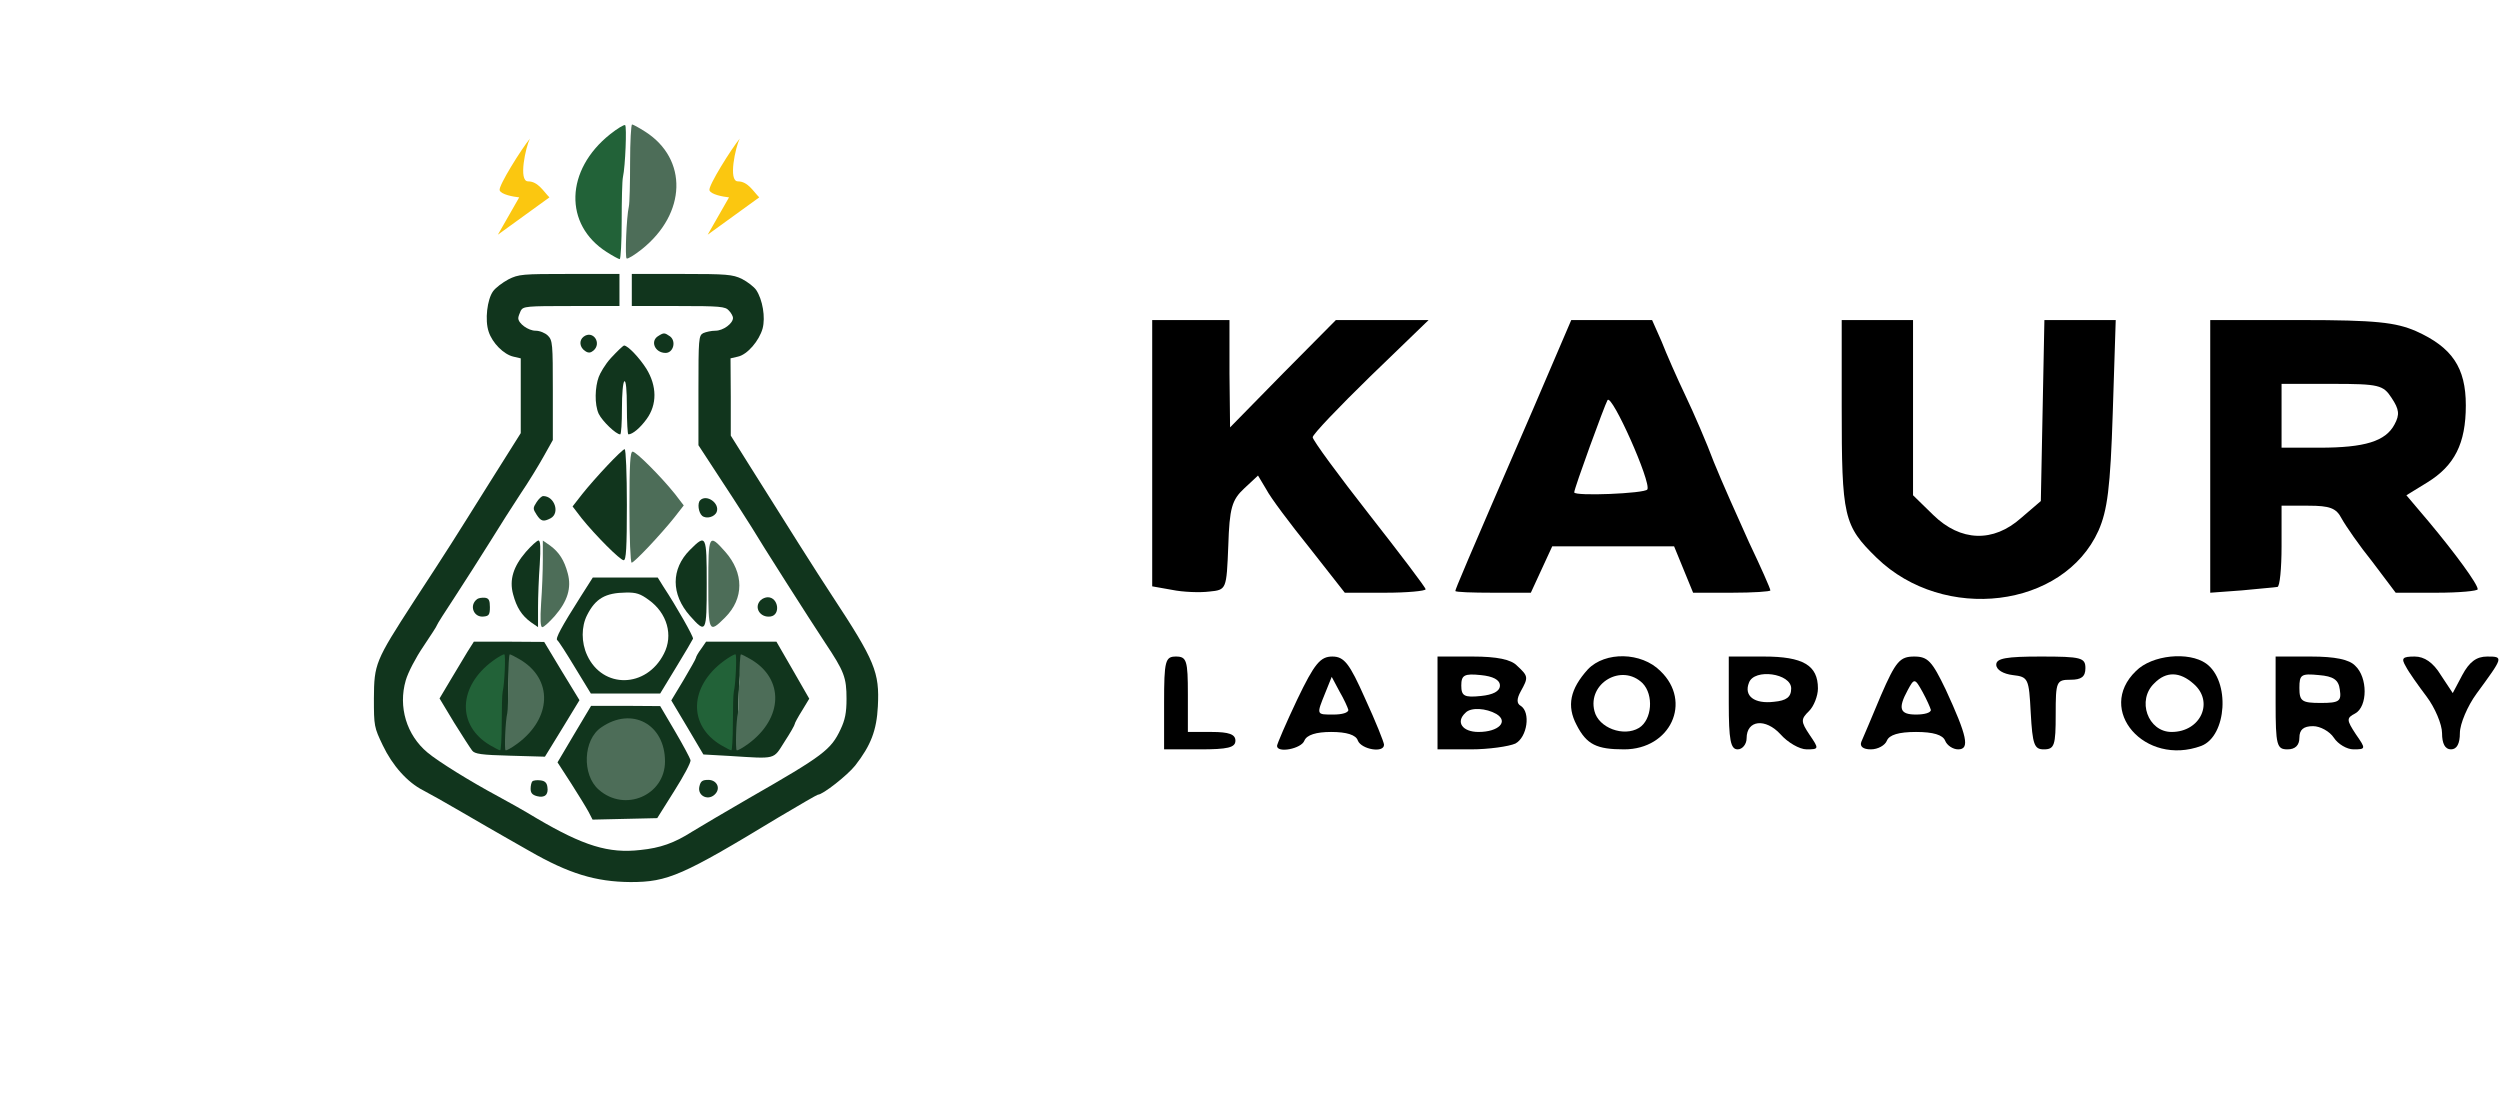 <svg width="703" height="311" viewBox="0 0 703 311" fill="none" xmlns="http://www.w3.org/2000/svg">
<path d="M171.557 37.754C158.926 47.817 158.51 63.154 170.585 70.857C172.32 71.968 173.986 72.87 174.263 72.87C174.541 72.87 174.819 68.081 174.819 62.182C174.819 56.283 174.957 50.731 175.166 49.829C175.86 46.706 176.276 35.463 175.79 35.186C175.513 34.978 173.569 36.157 171.557 37.754Z" fill="#226238"/>
<path d="M180.444 70.116C193.075 60.053 193.491 44.716 181.415 37.013C179.68 35.902 178.015 35 177.737 35C177.46 35 177.182 39.789 177.182 45.688C177.182 51.587 177.043 57.139 176.835 58.041C176.141 61.164 175.725 72.407 176.21 72.684C176.488 72.892 178.431 71.713 180.444 70.116Z" fill="#4D6D58"/>
<path d="M142.964 78.561C141.298 79.463 139.355 80.92 138.661 81.892C136.996 84.182 136.302 90.012 137.412 93.274C138.453 96.466 141.645 99.658 144.352 100.283L146.434 100.769V111.248V121.797L137.481 136.024C127.349 152.194 126.655 153.374 116.314 169.197C105.488 185.923 105.21 186.686 105.141 196.402C105.141 204.175 105.21 204.522 107.639 209.588C110.346 215.279 114.579 219.998 118.952 222.219C120.548 223.052 125.406 225.758 129.778 228.326C134.15 230.894 139.633 234.017 141.923 235.335C144.213 236.654 147.336 238.389 148.863 239.291C159.967 245.676 167.532 247.966 177.317 248.036C187.796 248.036 191.891 246.231 219.026 229.783C224.856 226.313 229.783 223.468 229.992 223.468C231.38 223.468 238.32 217.985 240.471 215.279C244.913 209.588 246.509 205.355 246.856 198.623C247.342 189.046 246.092 185.923 233.947 167.462C229.783 161.147 221.108 147.406 210.143 129.917L205.493 122.491V111.595L205.424 100.769L207.506 100.283C210.143 99.728 213.474 95.841 214.446 92.371C215.279 89.248 214.446 84.252 212.642 81.545C212.017 80.643 210.213 79.255 208.616 78.422C205.979 77.173 204.383 77.034 191.683 77.034H177.664V81.545V86.056H190.711C202.509 86.056 203.967 86.195 204.938 87.305C205.632 87.999 206.118 88.971 206.118 89.387C206.118 90.983 203.342 92.996 201.191 92.996C200.011 92.996 198.484 93.343 197.721 93.69C196.471 94.384 196.402 95.286 196.402 109.791V125.198L203.203 135.608C207.02 141.368 210.629 147.128 211.392 148.308C213.891 152.541 227.91 174.541 232.004 180.718C237.417 188.837 238.042 190.503 238.042 196.541C238.042 200.427 237.626 202.44 236.376 205.077C233.67 210.837 231.588 212.433 210.629 224.44C204.175 228.187 196.957 232.421 194.598 233.878C189.601 237.07 185.645 238.458 180.093 239.014C171.14 240.055 164.062 237.834 150.945 230.13C147.544 228.048 142.548 225.272 139.98 223.884C132.346 219.79 123.254 214.168 120.201 211.601C114.302 206.673 111.942 198.762 114.094 191.336C114.718 189.115 116.939 184.882 119.021 181.828C121.103 178.705 122.838 176.068 122.838 175.86C122.838 175.651 125.128 172.043 127.974 167.74C130.75 163.437 135.191 156.566 137.759 152.402C140.327 148.238 144.213 142.131 146.365 138.869C148.585 135.608 151.5 130.819 152.888 128.321L155.456 123.74V109.791C155.456 96.674 155.387 95.703 154.068 94.384C153.305 93.621 151.778 92.996 150.598 92.996C148.585 92.996 145.74 90.983 145.74 89.457C145.74 89.04 146.087 88.138 146.434 87.375C147.128 86.125 148.03 86.056 160.661 86.056H174.194V81.545V77.034H160.106C146.85 77.034 145.879 77.103 142.964 78.561Z" fill="#11351D"/>
<path d="M164.131 94.662C162.743 95.703 162.951 97.715 164.617 98.756C165.45 99.311 166.074 99.242 166.838 98.617C169.336 96.535 166.768 92.718 164.131 94.662Z" fill="#11351D"/>
<path d="M185.159 94.453C182.73 95.841 184.118 99.242 187.172 99.242C189.323 99.242 190.225 95.98 188.421 94.592C186.894 93.551 186.686 93.482 185.159 94.453Z" fill="#11351D"/>
<path d="M171.834 100.63C170.099 102.504 168.711 105.028 168.364 106C167.323 108.776 167.115 113.677 168.364 116.384C169.405 118.466 173.222 122.144 174.402 122.144C174.68 122.144 174.888 118.882 174.888 114.926C174.888 110.832 175.166 107.431 175.582 107.223C175.998 106.945 176.276 109.513 176.276 114.441C176.276 118.674 176.484 122.144 176.692 122.144C177.872 122.144 180.024 120.34 181.828 117.841C184.812 113.747 184.743 108.542 181.759 103.684C179.815 100.63 176.623 97.229 175.513 97.16C175.235 97.16 173.639 98.687 171.834 100.63Z" fill="#11351D"/>
<path d="M170.793 130.888C168.434 133.387 165.241 136.996 163.715 138.939L161.008 142.409L163.506 145.671C167.462 150.598 174.402 157.538 175.374 157.538C176.068 157.538 176.276 154.137 176.276 141.923C176.276 133.317 175.998 126.308 175.651 126.308C175.304 126.308 173.153 128.39 170.793 130.888Z" fill="#11351D"/>
<path d="M182.483 153.65C184.842 151.151 188.035 147.542 189.561 145.599L192.268 142.129L189.77 138.867C185.814 133.94 178.874 127 177.902 127C177.208 127 177 130.401 177 142.615C177 151.221 177.278 158.23 177.625 158.23C177.972 158.23 180.123 156.148 182.483 153.65Z" fill="#4D6D58"/>
<path d="M150.876 141.229C149.835 142.825 149.835 143.103 150.876 144.699C152.125 146.642 152.819 146.781 154.831 145.74C157.538 144.283 155.942 139.494 152.749 139.494C152.333 139.494 151.5 140.257 150.876 141.229Z" fill="#11351D"/>
<path d="M196.888 140.674C196.055 141.507 196.402 144.144 197.443 145.046C198.623 146.018 200.982 145.393 201.538 143.936C202.44 141.507 198.692 138.869 196.888 140.674Z" fill="#11351D"/>
<path d="M147.891 155.178C144.352 159.273 143.172 163.021 144.283 167.115C145.254 170.793 146.712 173.084 149.279 174.957L151.292 176.345V170.932C151.292 167.948 151.5 162.465 151.778 158.718C152.055 154.137 151.986 151.986 151.431 151.986C151.014 151.986 149.418 153.443 147.891 155.178Z" fill="#11351D"/>
<path d="M156.045 173.167C159.584 169.072 160.764 165.325 159.654 161.23C158.682 157.552 157.225 155.262 154.657 153.388L152.644 152V157.413C152.644 160.397 152.436 165.88 152.159 169.628C151.881 174.208 151.95 176.359 152.506 176.359C152.922 176.359 154.518 174.902 156.045 173.167Z" fill="#4D6D58"/>
<path d="M199.178 164.131C199.178 177.872 199.317 178.219 203.897 173.639C209.241 168.295 209.241 161.147 203.897 155.109C199.317 149.973 199.178 150.251 199.178 164.131Z" fill="#4D6D58"/>
<path d="M198.727 164.144C198.727 150.403 198.588 150.056 194.008 154.636C188.664 159.98 188.664 167.128 194.008 173.166C198.588 178.302 198.727 178.024 198.727 164.144Z" fill="#11351D"/>
<path d="M163.298 167.74C157.885 176.276 156.081 179.607 156.705 180.024C157.052 180.232 159.273 183.702 161.702 187.727L166.144 195.014H175.86H185.645L190.156 187.588C192.654 183.494 194.736 179.954 194.875 179.607C195.083 179.121 190.295 170.655 186.547 164.964L184.951 162.396H175.79H166.699L163.298 167.74ZM182.453 168.711C187.588 172.39 189.393 178.636 186.686 183.841C181.759 193.557 169.475 193.765 165.103 184.257C163.437 180.648 163.437 176.207 165.103 172.945C167.462 168.295 170.238 166.699 175.998 166.629C178.913 166.56 180.093 166.976 182.453 168.711Z" fill="#11351D"/>
<path d="M134.22 168.434C131.791 170.169 133.179 173.778 136.093 173.361C137.481 173.222 137.759 172.806 137.759 170.724C137.759 168.85 137.481 168.226 136.371 168.087C135.608 168.017 134.636 168.156 134.22 168.434Z" fill="#11351D"/>
<path d="M213.891 168.781C211.878 170.793 213.752 173.778 216.667 173.361C219.582 172.945 218.888 167.948 215.903 167.948C215.279 167.948 214.377 168.295 213.891 168.781Z" fill="#11351D"/>
<path d="M131.444 183.285C130.472 184.882 128.321 188.49 126.655 191.266L123.601 196.402L127.696 203.203C129.986 206.881 132.276 210.421 132.762 211.045C133.456 212.017 135.399 212.295 143.45 212.503L153.235 212.78L158.093 204.869L162.951 196.888L157.954 188.699L153.027 180.509L143.172 180.44H133.248L131.444 183.285ZM146.018 186.061C151.431 190.295 153.027 198.553 149.557 204.383C148.1 206.951 144.907 209.588 143.311 209.588C143.103 209.588 142.964 203.967 142.964 197.096C142.964 190.225 143.242 184.604 143.589 184.604C143.866 184.604 144.977 185.229 146.018 186.061Z" fill="#11351D"/>
<path d="M197.165 182.453C196.333 183.563 195.708 184.673 195.708 184.951C195.708 185.229 194.112 188.005 192.238 191.197L188.768 196.957L193.279 204.522L197.79 212.156L205.146 212.572C218.471 213.405 217.361 213.683 220.623 208.547C222.219 206.118 223.468 203.897 223.468 203.62C223.468 203.342 224.37 201.676 225.55 199.803L227.563 196.471L222.982 188.49L218.332 180.44H208.478H198.553L197.165 182.453ZM211.739 187.449C213.058 188.976 214.446 191.128 214.932 192.099C216.25 195.014 216.042 200.288 214.446 203.273C213.127 205.91 209.449 209.588 208.131 209.588C207.784 209.588 207.506 207.02 207.506 203.828C207.506 195.708 208.339 184.604 208.894 184.604C209.172 184.604 210.49 185.853 211.739 187.449Z" fill="#11351D"/>
<path d="M161.494 206.396L156.775 214.377L160.592 220.276C162.674 223.537 164.894 227.146 165.519 228.326L166.629 230.477L175.721 230.269L184.812 230.061L189.601 222.427C192.238 218.263 194.32 214.377 194.181 213.752C194.042 213.197 192.099 209.519 189.809 205.632L185.645 198.553L175.929 198.484H166.213L161.494 206.396Z" fill="#11351D"/>
<path d="M149.696 219.72C149.418 219.998 149.21 220.97 149.21 221.802C149.21 222.982 149.696 223.537 151.014 223.884C153.166 224.44 154.276 223.468 153.929 221.317C153.79 220.137 153.235 219.582 151.986 219.443C151.014 219.304 149.973 219.443 149.696 219.72Z" fill="#11351D"/>
<path d="M196.68 221.108C195.986 223.884 199.386 225.411 201.26 223.121C202.648 221.455 201.468 219.304 199.178 219.304C197.512 219.304 197.027 219.651 196.68 221.108Z" fill="#11351D"/>
<path d="M203.558 185.856C193.775 193.061 193.452 204.043 202.805 209.559C204.149 210.354 205.439 211 205.654 211C205.869 211 206.084 207.571 206.084 203.347C206.084 199.124 206.192 195.148 206.353 194.502C206.891 192.266 207.213 184.216 206.837 184.017C206.622 183.868 205.117 184.713 203.558 185.856Z" fill="#226238"/>
<path d="M210.442 209.144C220.225 201.939 220.548 190.957 211.195 185.441C209.851 184.646 208.561 184 208.346 184C208.131 184 207.916 187.429 207.916 191.653C207.5 196 207.661 199.854 207.5 200.5C206.962 202.736 206.787 210.784 207.163 210.983C207.378 211.132 208.883 210.287 210.442 209.144Z" fill="#4D6D58"/>
<path d="M138.558 185.856C128.775 193.061 128.452 204.043 137.805 209.559C139.149 210.354 140.439 211 140.654 211C140.869 211 141.084 207.571 141.084 203.347C141.084 199.124 141.192 195.148 141.353 194.502C141.891 192.266 142.213 184.216 141.837 184.017C141.622 183.868 140.117 184.713 138.558 185.856Z" fill="#226238"/>
<path d="M145.442 209.144C155.225 201.939 155.548 190.957 146.195 185.441C144.851 184.646 143.561 184 143.346 184C143.131 184 142.916 187.429 142.916 191.653C142.916 195.876 142.808 199.852 142.647 200.498C142.109 202.734 141.787 210.784 142.163 210.983C142.378 211.132 143.883 210.287 145.442 209.144Z" fill="#4D6D58"/>
<path d="M169.08 204.539C163.96 207.967 163.594 217.888 168.349 222.037C175.663 228.532 187 223.661 187 214.1C187 203.637 177.674 198.586 169.08 204.539Z" fill="#4D6D58"/>
<path d="M199.5 53.5C199.1 52.3 205.667 41.833 208 39C206.833 41.333 204.7 51 207.5 51C210.3 51 211.833 53.833 213.5 55.5L199 66L205 55.5C203.333 55.333 199.9 54.7 199.5 53.5Z" fill="#FBC710"/>
<path d="M140.5 53.5C140.1 52.3 146.667 41.833 149 39C147.833 41.333 145.7 51 148.5 51C151.3 51 152.833 53.833 154.5 55.5L140 66L146 55.5C144.333 55.333 140.9 54.7 140.5 53.5Z" fill="#FBC710"/>
<path d="M324 127.521V164.879L329.516 165.858C332.692 166.511 337.372 166.674 340.046 166.348C344.893 165.858 344.893 165.858 345.395 153.46C345.729 142.856 346.397 140.572 349.907 137.309L353.752 133.72L356.092 137.636C357.262 139.92 362.778 147.261 368.293 154.112L378.155 166.674H389.521C395.705 166.674 400.887 166.184 400.887 165.695C400.887 165.206 393.699 155.744 385.008 144.651C376.316 133.557 369.129 123.769 369.129 122.953C369.129 122.138 376.484 114.47 385.342 105.824L401.722 90H388.685H375.648L360.772 105.009L345.896 120.18L345.729 105.009V90H334.864H324V127.521Z" fill="black"/>
<path d="M431.14 114.96C411.751 159.659 409.244 165.695 409.244 166.184C409.244 166.511 414.091 166.674 419.774 166.674H430.472L433.48 160.148L436.489 153.623H453.538H470.754L473.428 160.148L476.102 166.674H486.967C492.984 166.674 497.831 166.348 497.831 166.021C497.831 165.532 495.157 159.496 491.814 152.481C488.638 145.466 484.125 135.352 481.952 129.968C479.947 124.585 476.269 116.102 473.929 111.208C471.589 106.314 468.581 99.462 467.243 96.036L464.569 90H453.203H441.837L431.14 114.96ZM463.232 137.636C462.563 138.778 442.673 139.593 442.673 138.451C442.673 137.309 451.198 113.981 452.033 112.513C453.203 110.555 464.402 135.678 463.232 137.636Z" fill="black"/>
<path d="M517.888 114.307C517.888 145.466 518.39 147.75 527.75 156.886C546.637 175.157 580.233 171.079 590.095 149.218C592.602 143.509 593.438 137.146 594.106 116.102L594.942 90H584.913H574.885L574.383 115.449L573.882 140.898L568.366 145.629C560.51 152.644 551.317 152.318 543.629 144.814L537.946 139.267V114.634V90H527.917H517.888V114.307Z" fill="black"/>
<path d="M621.518 128.337V166.674L630.377 166.021C635.057 165.532 639.57 165.206 640.405 165.043C641.074 165.043 641.575 159.822 641.575 153.623V142.203H649.097C655.114 142.203 656.953 142.856 658.457 145.792C659.627 147.913 663.471 153.46 667.149 158.028L673.667 166.674H685.2C691.552 166.674 696.733 166.184 696.733 165.695C696.733 164.227 690.382 155.581 683.027 146.771L676.676 139.267L682.526 135.678C690.215 130.947 693.39 124.748 693.39 113.981C693.39 103.377 689.546 97.667 679.35 93.1C673.667 90.653 668.152 90 647.091 90H621.518V128.337ZM672.497 111.86C674.67 115.123 674.837 116.591 673.333 119.364C670.826 124.095 664.976 125.89 652.273 125.89H641.575V116.917V107.945H655.783C668.987 107.945 670.157 108.271 672.497 111.86Z" fill="black"/>
<path d="M327.343 197.67V210.721H337.372C345.228 210.721 347.4 210.231 347.4 208.273C347.4 206.479 345.562 205.826 340.715 205.826H334.029V195.223C334.029 185.761 333.695 184.619 330.686 184.619C327.677 184.619 327.343 185.761 327.343 197.67Z" fill="black"/>
<path d="M364.783 196.691C361.608 203.379 359.1 209.252 359.1 209.742C359.1 211.862 365.953 210.557 366.789 208.273C367.458 206.642 370.132 205.826 374.311 205.826C378.656 205.826 381.331 206.642 381.832 208.273C382.835 210.72 389.187 211.862 389.187 209.415C389.187 208.763 386.847 202.89 383.838 196.364C379.492 186.576 377.988 184.619 374.645 184.619C371.302 184.619 369.631 186.576 364.783 196.691ZM379.158 199.627C379.158 200.443 377.319 200.932 374.979 200.932C370.132 200.932 370.132 201.095 372.639 194.896L374.478 190.328L376.651 194.407C377.988 196.691 378.991 198.975 379.158 199.627Z" fill="black"/>
<path d="M404.23 197.67V210.721H413.59C418.604 210.721 424.287 209.905 426.126 209.089C429.469 207.295 430.471 200.28 427.63 198.485C426.46 197.833 426.46 196.528 427.63 194.407C429.803 190.492 429.803 190.165 426.627 187.229C424.956 185.434 420.944 184.619 414.091 184.619H404.23V197.67ZM421.78 192.776C421.78 194.407 419.774 195.386 416.431 195.712C411.751 196.201 410.915 195.712 410.915 192.776C410.915 189.839 411.751 189.35 416.431 189.839C419.774 190.165 421.78 191.144 421.78 192.776ZM420.777 200.769C424.287 202.89 421.446 205.826 415.763 205.826C411.25 205.826 409.244 203.053 412.085 200.443C413.59 198.812 417.936 199.138 420.777 200.769Z" fill="black"/>
<path d="M446.517 188.208C441.503 193.754 440.5 198.485 443.342 203.869C446.183 209.415 449.025 210.721 456.713 210.721C469.751 210.721 475.935 197.343 466.909 188.697C461.56 183.314 451.365 183.151 446.517 188.208ZM461.895 192.123C465.07 195.386 464.569 202.401 460.892 204.684C456.546 207.295 449.526 204.684 448.356 199.954C446.35 192.123 456.045 186.413 461.895 192.123Z" fill="black"/>
<path d="M486.131 197.67C486.131 208.11 486.632 210.721 488.638 210.721C489.975 210.721 491.145 209.252 491.145 207.621C491.145 202.401 496.494 201.911 500.672 206.479C502.678 208.763 506.021 210.721 508.027 210.721C511.537 210.721 511.537 210.557 508.863 206.642C506.355 202.89 506.355 202.237 508.695 199.954C510.033 198.648 511.203 195.712 511.203 193.591C511.203 187.066 507.024 184.619 495.992 184.619H486.131V197.67ZM503.681 193.591C503.681 196.038 502.344 197.017 498.834 197.343C493.318 197.996 490.309 195.712 491.814 191.96C493.318 187.882 503.681 189.35 503.681 193.591Z" fill="black"/>
<path d="M528.92 195.549C526.413 201.585 523.905 207.458 523.404 208.6C522.902 209.905 523.905 210.721 526.078 210.721C528.084 210.721 530.09 209.579 530.591 208.273C531.26 206.642 533.934 205.826 538.781 205.826C543.628 205.826 546.303 206.642 546.971 208.273C547.473 209.579 549.144 210.721 550.649 210.721C553.991 210.721 553.156 206.968 547.139 193.918C543.294 185.924 542.124 184.619 538.28 184.619C534.268 184.619 533.098 185.924 528.92 195.549ZM542.96 199.627C542.96 200.443 541.121 200.932 538.781 200.932C534.268 200.932 533.6 199.301 536.441 194.081C538.28 190.655 538.447 190.655 540.62 194.57C541.79 196.691 542.793 198.975 542.96 199.627Z" fill="black"/>
<path d="M561.346 186.903C561.346 188.371 563.352 189.513 566.026 189.839C570.372 190.329 570.539 190.818 571.04 200.443C571.542 209.415 572.043 210.721 574.718 210.721C577.726 210.721 578.061 209.579 578.061 200.932C578.061 191.634 578.228 191.144 582.239 191.144C585.248 191.144 586.418 190.329 586.418 187.882C586.418 184.945 585.248 184.619 573.882 184.619C564.188 184.619 561.346 185.108 561.346 186.903Z" fill="black"/>
<path d="M600.625 188.697C589.259 199.627 603.132 215.615 619.011 209.742C626.198 206.968 627.201 191.47 620.348 186.576C615.501 183.151 605.138 184.129 600.625 188.697ZM616.838 192.286C622.688 197.343 618.844 205.826 610.654 205.826C603.968 205.826 600.792 196.854 605.807 192.123C609.149 188.697 612.994 188.86 616.838 192.286Z" fill="black"/>
<path d="M639.904 197.67C639.904 209.579 640.239 210.721 643.247 210.721C645.42 210.721 646.59 209.579 646.59 207.458C646.59 205.174 647.76 204.195 650.434 204.195C652.44 204.195 655.114 205.663 656.285 207.458C657.455 209.252 659.962 210.721 661.8 210.721C665.31 210.721 665.31 210.557 662.469 206.479C659.795 202.401 659.795 201.911 662.302 200.606C665.812 198.648 665.812 190.492 662.302 187.229C660.63 185.434 656.619 184.619 649.766 184.619H639.904V197.67ZM657.956 193.918C658.457 197.18 657.789 197.67 652.607 197.67C647.259 197.67 646.59 197.18 646.59 193.428C646.59 189.676 647.092 189.35 652.106 189.839C656.117 190.165 657.622 191.144 657.956 193.918Z" fill="black"/>
<path d="M676.509 187.392C677.345 189.023 680.019 192.776 682.359 195.875C684.699 198.975 686.705 203.706 686.705 206.153C686.705 209.089 687.54 210.721 689.212 210.721C690.883 210.721 691.719 209.089 691.719 206.153C691.719 203.543 693.892 198.485 696.399 195.059C703.921 184.782 704.088 184.619 699.408 184.619C696.399 184.619 694.393 186.087 692.388 189.839L689.713 194.896L686.37 189.839C684.197 186.25 681.69 184.619 679.016 184.619C675.506 184.619 675.172 185.108 676.509 187.392Z" fill="black"/>
</svg>
